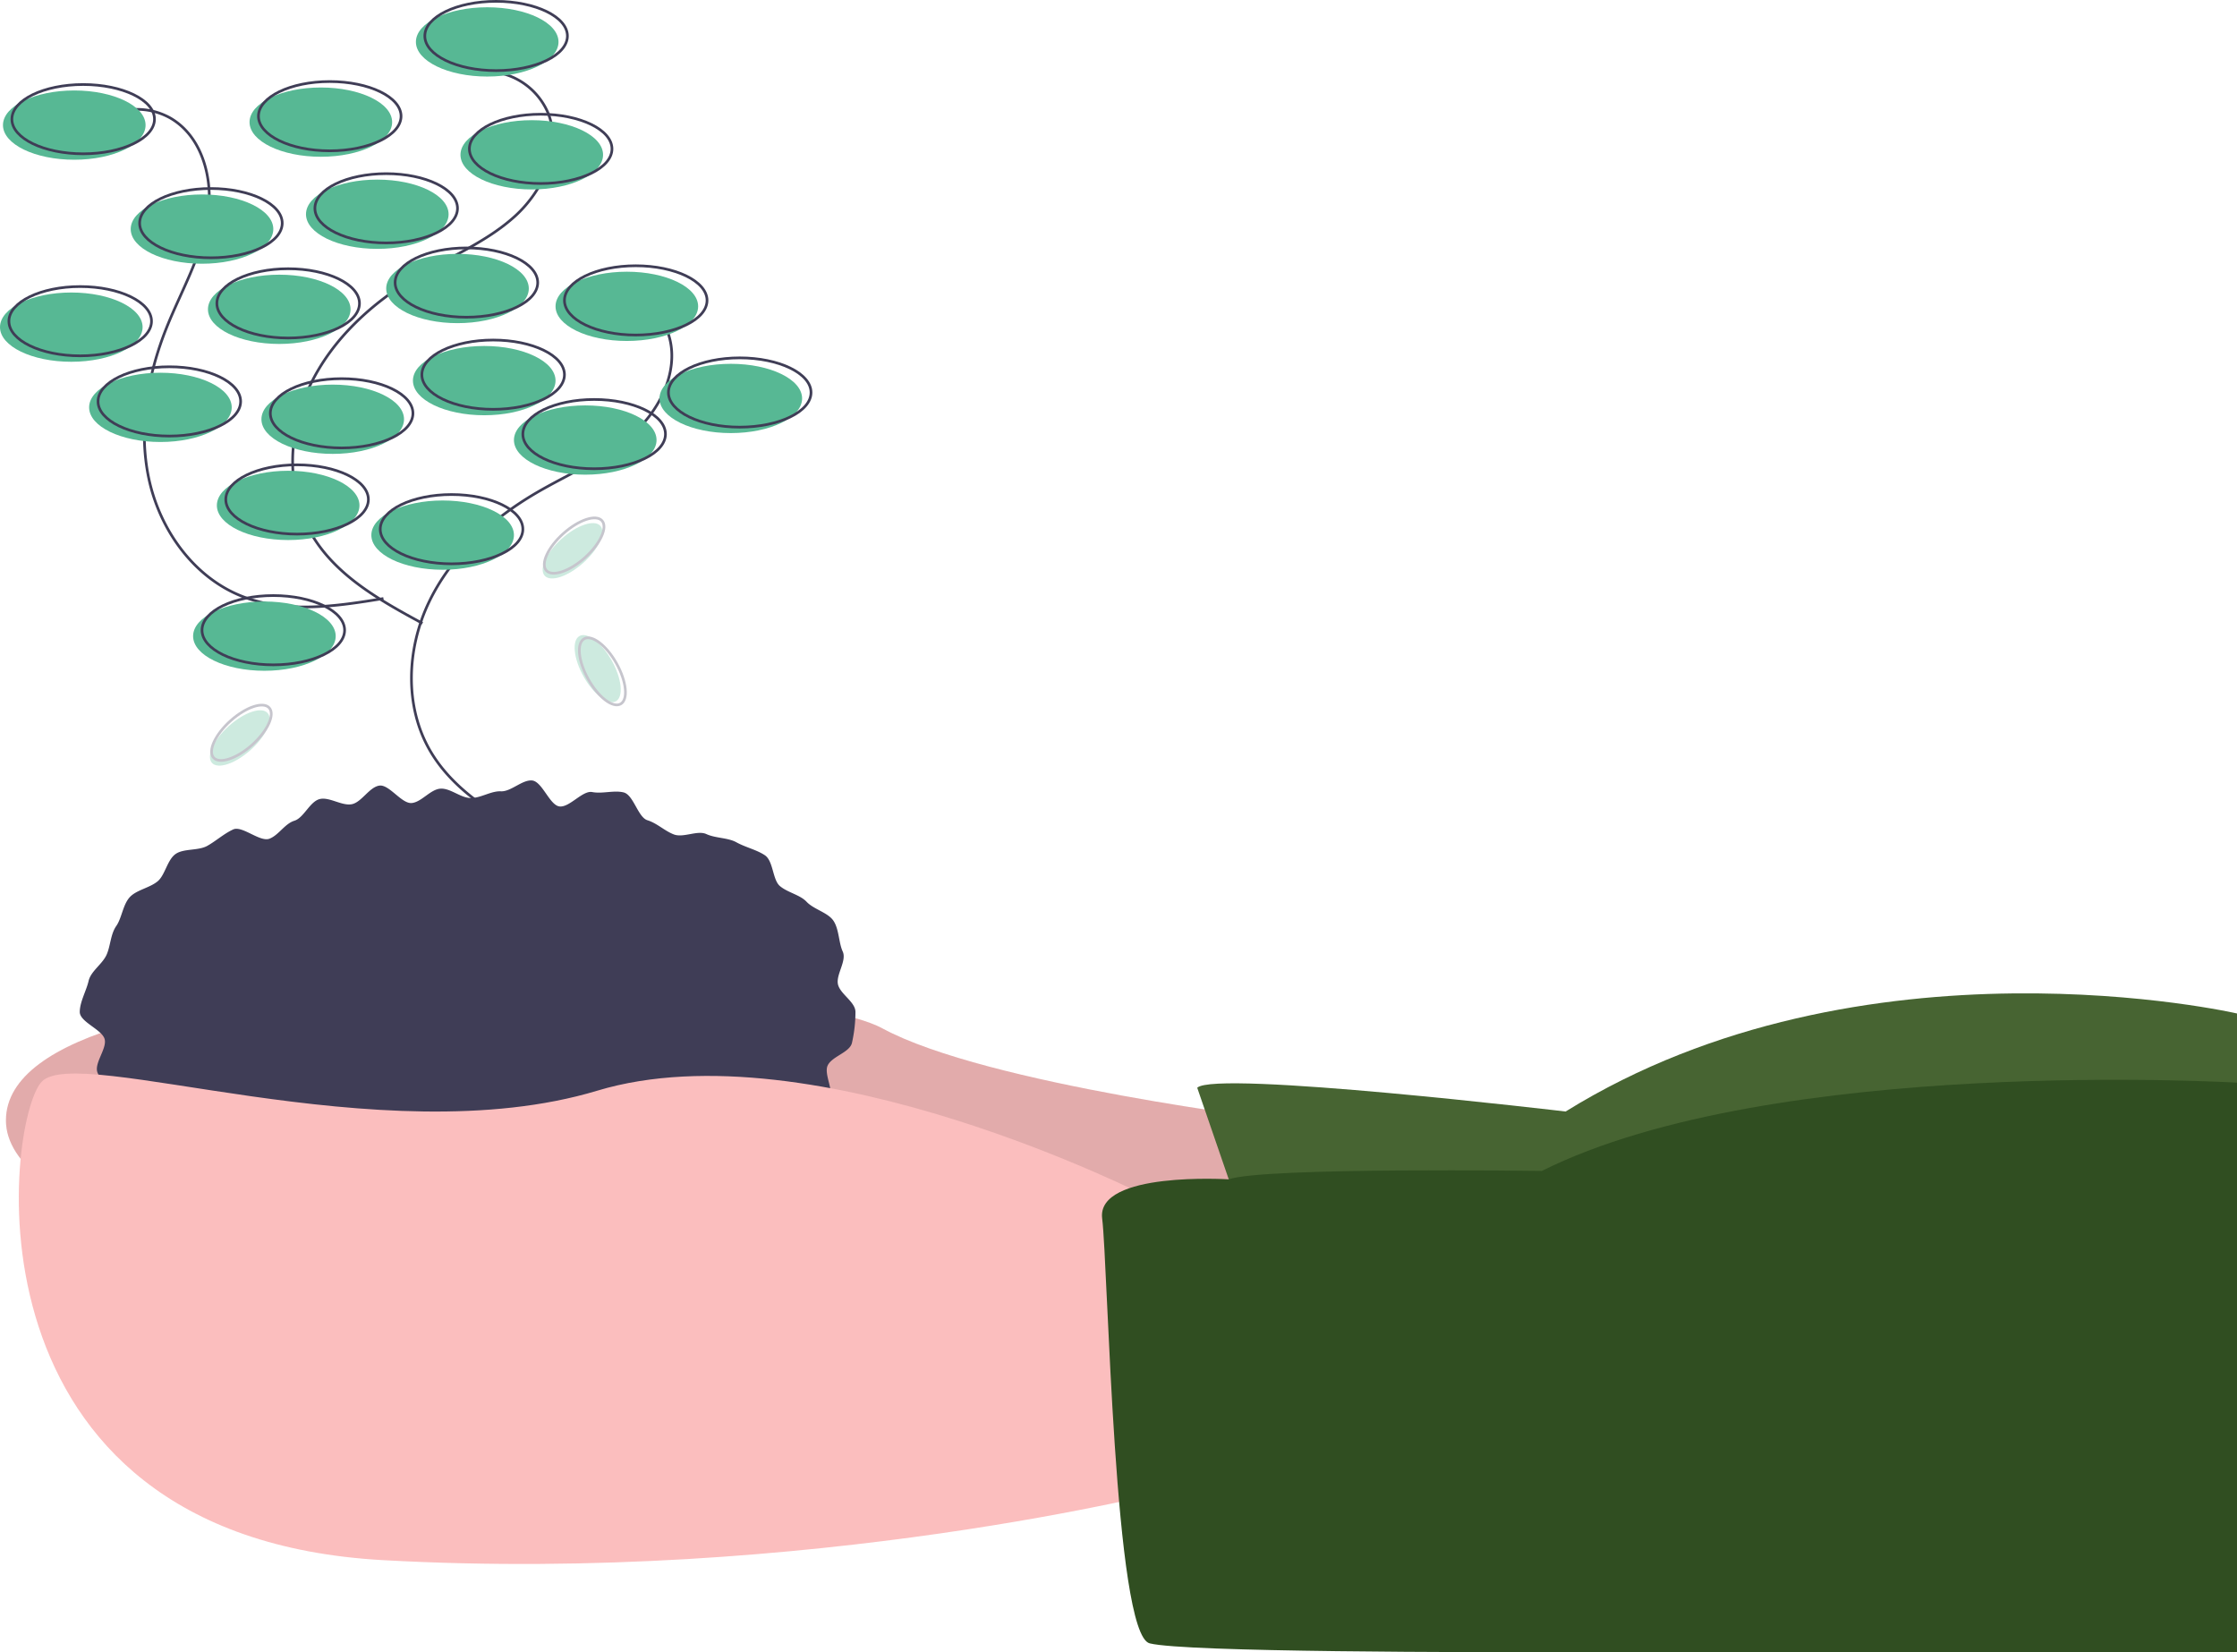 <svg xmlns="http://www.w3.org/2000/svg" width="839.408" height="619.92" viewBox="0 0 839.408 619.92">
  <defs>
    <style>
      .cls-1 {
        fill: #fbbebe;
      }

      .cls-2 {
        opacity: 0.1;
      }

      .cls-3 {
        fill: #476432;
      }

      .cls-4 {
        fill: #3f3d56;
      }

      .cls-5 {
        fill: #304e21;
      }

      .cls-6 {
        fill: none;
        stroke: #3f3d56;
        stroke-miterlimit: 10;
      }

      .cls-7 {
        fill: #57b894;
      }

      .cls-8 {
        opacity: 0.3;
      }
    </style>
  </defs>
  <g id="undraw_environment_iaus" transform="translate(0 0.5)">
    <path id="Path_22" data-name="Path 22" class="cls-1" d="M983.448,563.478S871.973,550.1,832.957,528.921,504.1,497.708,504.1,563.478s333.311,94.754,333.311,94.754L1012.432,648.2Z" transform="translate(-501.875 -143.599)"/>
    <path id="Path_23" data-name="Path 23" class="cls-2" d="M983.448,563.478S871.973,550.1,832.957,528.921,504.1,497.708,504.1,563.478s333.311,94.754,333.311,94.754L1012.432,648.2Z" transform="translate(-501.875 -143.599)"/>
    <path id="Path_24" data-name="Path 24" class="cls-3" d="M157,551.375l23.41,68,366.753,4.459V523.506S406.7,491.179,295.229,560.293C295.229,560.293,163.688,544.687,157,551.375Z" transform="translate(292.245 -143.758)"/>
    <path id="Path_26" data-name="Path 26" class="cls-4" d="M704.172,518.515c0,3.8,8.52,6.62,9.358,10.285.831,3.635-4.231,9.163-2.629,12.635a68.731,68.731,0,0,0,5.847,10.168c2.1,3,8.58,2.566,11.238,5.383a89.328,89.328,0,0,0,8.254,7.178c2.82,2.345,6.641,2.837,9.848,5,3.049,2.053,2.68,9.584,6.054,11.453,3.223,1.786,8.157.349,11.653,1.955,3.356,1.541,5.126,7.116,8.714,8.479,3.46,1.315,7.743.749,11.4,1.888,3.541,1.1,7.5.923,11.212,1.851,3.6.9,6.354,6.3,10.1,7.029,3.651.709,7.93-1.183,11.706-.645,3.687.525,7.975-4.142,11.768-3.788,3.712.346,7.211,2.506,11.013,2.681,3.728.171,7.414,1.813,11.217,1.813s7.726,3.567,11.453,3.4c3.8-.174,7.244-5.581,10.956-5.927,3.793-.353,8.318,5.295,12,4.77,3.775-.537,6.766-6.066,10.417-6.775,3.749-.728,8.59,3.223,12.193,2.322,3.71-.928,5.913-7.359,9.454-8.462,3.658-1.139,8.192.4,11.652-.911,3.588-1.364,7.96-1.145,11.316-2.686,3.5-1.606,6.006-5.406,9.229-7.192,3.373-1.87,4.929-6.506,7.978-8.559,3.207-2.16,8.094-1.884,10.914-4.23,2.978-2.477,8.557-2.606,11.07-5.27,2.658-2.818,3.733-7.55,5.832-10.555,2.21-3.165-2.127-9.856-.584-13.2,1.6-3.471,8.3-4.881,9.126-8.516a53.472,53.472,0,0,0,1.311-11.565c0-3.8-5.725-6.7-6.563-10.368-.831-3.635,3.383-8.856,1.781-12.328-1.543-3.346-1.346-8.488-3.557-11.653-2.1-3-7.335-4.182-9.993-7-2.513-2.664-7.01-3.407-9.988-5.883-2.82-2.345-2.461-9.419-5.668-11.578-3.049-2.053-7.307-2.99-10.68-4.859-3.223-1.786-7.785-1.485-11.281-3.091-3.356-1.541-8.613,1.5-12.2.133-3.46-1.315-6.267-4.188-9.925-5.327-3.541-1.1-5.2-9.507-8.914-10.435-3.6-.9-8.035.595-11.783-.134-3.651-.709-8.564,5.922-12.34,5.385-3.687-.525-6.444-9.377-10.237-9.73-3.712-.346-7.9,4.239-11.7,4.065-3.728-.171-7.471,2.515-11.274,2.515s-7.591-3.687-11.318-3.516c-3.8.174-7.154,5.047-10.866,5.393-3.793.353-8.45-7.058-12.137-6.533-3.775.537-6.693,6.266-10.344,6.976-3.749.728-8.443-2.829-12.047-1.927-3.71.928-5.943,7.017-9.484,8.12-3.658,1.139-5.912,5.435-9.372,6.749-3.588,1.364-10.254-5.016-13.61-3.474-3.5,1.606-6.516,4.385-9.74,6.171-3.373,1.87-8.736.929-11.785,2.983-3.207,2.159-4,7.956-6.816,10.3-2.978,2.477-7.889,3.222-10.4,5.887-2.658,2.818-3.027,7.867-5.125,10.872-2.21,3.165-2.141,7.55-3.684,10.895-1.6,3.471-5.876,6.1-6.706,9.731C706.653,510.516,704.172,514.716,704.172,518.515Z" transform="translate(-674.238 -139.324)"/>
    <path id="Path_27" data-name="Path 27" class="cls-1" d="M1001.406,594.291S875.439,529.636,794.062,554.16,598.981,536.324,585.6,550.816,553.276,721.373,713.8,730.291s297.639-26.754,297.639-26.754Z" transform="translate(-569.997 -145.429)"/>
    <path id="Path_28" data-name="Path 28" class="cls-5" d="M204.574,587.536s-49.73-3.147-47.5,14.689,4.459,156.065,17.836,159.41,119.278,3.344,162.754,3.344H582.908V551.266s-173.9-10.353-260.852,33.122C322.056,584.389,217.517,582.879,204.574,587.536Z" transform="translate(256.5 -145.559)"/>
    <path id="Path_29" data-name="Path 29" class="cls-6" d="M850.6,236.779a25.619,25.619,0,0,1,22.083,15.44c5.522,13.348-1.588,29.027-12.261,38.76s-24.383,15.3-36.841,22.61c-16.732,9.822-31.767,23.458-40.139,40.96s-9.262,39.184.578,55.9c9.134,15.52,25.742,24.809,41.583,33.375" transform="translate(-622.504 -129.077)"/>
    <path id="Path_30" data-name="Path 30" class="cls-6" d="M897.669,150.885a25.619,25.619,0,0,1,22.083,15.44c5.522,13.348-1.588,29.027-12.261,38.76s-24.384,15.3-36.841,22.61c-16.732,9.822-31.767,23.457-40.139,40.96s-9.262,39.184.578,55.9c9.134,15.52,25.742,24.809,41.583,33.375" transform="translate(-714.159 -124.561)"/>
    <path id="Path_31" data-name="Path 31" class="cls-6" d="M891.126,170.39a25.619,25.619,0,0,1,26.914-1.31c12.538,7.174,16.514,23.924,14.033,38.154s-9.917,27.023-15.29,40.431c-7.217,18.01-10.759,38-6.664,56.96s16.663,36.654,34.681,43.851c16.723,6.68,35.542,3.858,53.312.935" transform="translate(-854.225 -125.349)"/>
    <ellipse id="Ellipse_1" data-name="Ellipse 1" class="cls-7" cx="26.754" cy="12.995" rx="26.754" ry="12.995" transform="translate(139.344 187.278)"/>
    <ellipse id="Ellipse_2" data-name="Ellipse 2" class="cls-6" cx="26.754" cy="12.995" rx="26.754" ry="12.995" transform="translate(142.688 185.049)"/>
    <ellipse id="Ellipse_3" data-name="Ellipse 3" class="cls-7" cx="26.754" cy="12.995" rx="26.754" ry="12.995" transform="translate(81.377 176.131)"/>
    <ellipse id="Ellipse_4" data-name="Ellipse 4" class="cls-6" cx="26.754" cy="12.995" rx="26.754" ry="12.995" transform="translate(84.721 173.901)"/>
    <ellipse id="Ellipse_5" data-name="Ellipse 5" class="cls-7" cx="26.754" cy="12.995" rx="26.754" ry="12.995" transform="translate(72.459 225.18)"/>
    <ellipse id="Ellipse_6" data-name="Ellipse 6" class="cls-6" cx="26.754" cy="12.995" rx="26.754" ry="12.995" transform="translate(75.803 222.95)"/>
    <ellipse id="Ellipse_7" data-name="Ellipse 7" class="cls-7" cx="26.754" cy="12.995" rx="26.754" ry="12.995" transform="translate(78.033 102.557)"/>
    <ellipse id="Ellipse_8" data-name="Ellipse 8" class="cls-6" cx="26.754" cy="12.995" rx="26.754" ry="12.995" transform="translate(81.377 100.328)"/>
    <ellipse id="Ellipse_9" data-name="Ellipse 9" class="cls-7" cx="26.754" cy="12.995" rx="26.754" ry="12.995" transform="translate(144.918 94.754)"/>
    <ellipse id="Ellipse_10" data-name="Ellipse 10" class="cls-6" cx="26.754" cy="12.995" rx="26.754" ry="12.995" transform="translate(148.262 92.524)"/>
    <ellipse id="Ellipse_11" data-name="Ellipse 11" class="cls-7" cx="26.754" cy="12.995" rx="26.754" ry="12.995" transform="translate(114.819 66.885)"/>
    <ellipse id="Ellipse_12" data-name="Ellipse 12" class="cls-6" cx="26.754" cy="12.995" rx="26.754" ry="12.995" transform="translate(118.164 64.656)"/>
    <ellipse id="Ellipse_13" data-name="Ellipse 13" class="cls-7" cx="26.754" cy="12.995" rx="26.754" ry="12.995" transform="translate(49.049 72.459)"/>
    <ellipse id="Ellipse_14" data-name="Ellipse 14" class="cls-6" cx="26.754" cy="12.995" rx="26.754" ry="12.995" transform="translate(52.393 70.229)"/>
    <ellipse id="Ellipse_15" data-name="Ellipse 15" class="cls-7" cx="26.754" cy="12.995" rx="26.754" ry="12.995" transform="translate(0 109.246)"/>
    <ellipse id="Ellipse_16" data-name="Ellipse 16" class="cls-6" cx="26.754" cy="12.995" rx="26.754" ry="12.995" transform="translate(3.344 107.016)"/>
    <ellipse id="Ellipse_17" data-name="Ellipse 17" class="cls-7" cx="26.754" cy="12.995" rx="26.754" ry="12.995" transform="translate(172.786 44.59)"/>
    <ellipse id="Ellipse_18" data-name="Ellipse 18" class="cls-6" cx="26.754" cy="12.995" rx="26.754" ry="12.995" transform="translate(176.131 42.361)"/>
    <ellipse id="Ellipse_19" data-name="Ellipse 19" class="cls-7" cx="26.754" cy="12.995" rx="26.754" ry="12.995" transform="translate(156.065 2.229)"/>
    <ellipse id="Ellipse_20" data-name="Ellipse 20" class="cls-6" cx="26.754" cy="12.995" rx="26.754" ry="12.995" transform="translate(159.409)"/>
    <ellipse id="Ellipse_21" data-name="Ellipse 21" class="cls-7" cx="26.754" cy="12.995" rx="26.754" ry="12.995" transform="translate(1.115 33.443)"/>
    <ellipse id="Ellipse_22" data-name="Ellipse 22" class="cls-6" cx="26.754" cy="12.995" rx="26.754" ry="12.995" transform="translate(4.459 31.213)"/>
    <ellipse id="Ellipse_23" data-name="Ellipse 23" class="cls-7" cx="26.754" cy="12.995" rx="26.754" ry="12.995" transform="translate(247.475 136)"/>
    <ellipse id="Ellipse_24" data-name="Ellipse 24" class="cls-6" cx="26.754" cy="12.995" rx="26.754" ry="12.995" transform="translate(250.819 133.77)"/>
    <ellipse id="Ellipse_25" data-name="Ellipse 25" class="cls-7" cx="26.754" cy="12.995" rx="26.754" ry="12.995" transform="translate(154.95 129.311)"/>
    <ellipse id="Ellipse_26" data-name="Ellipse 26" class="cls-6" cx="26.754" cy="12.995" rx="26.754" ry="12.995" transform="translate(158.295 127.082)"/>
    <ellipse id="Ellipse_27" data-name="Ellipse 27" class="cls-7" cx="26.754" cy="12.995" rx="26.754" ry="12.995" transform="translate(33.443 139.344)"/>
    <ellipse id="Ellipse_28" data-name="Ellipse 28" class="cls-6" cx="26.754" cy="12.995" rx="26.754" ry="12.995" transform="translate(36.787 137.114)"/>
    <ellipse id="Ellipse_29" data-name="Ellipse 29" class="cls-7" cx="26.754" cy="12.995" rx="26.754" ry="12.995" transform="translate(98.098 143.803)"/>
    <ellipse id="Ellipse_30" data-name="Ellipse 30" class="cls-6" cx="26.754" cy="12.995" rx="26.754" ry="12.995" transform="translate(101.442 141.573)"/>
    <ellipse id="Ellipse_31" data-name="Ellipse 31" class="cls-7" cx="26.754" cy="12.995" rx="26.754" ry="12.995" transform="translate(93.639 32.328)"/>
    <ellipse id="Ellipse_32" data-name="Ellipse 32" class="cls-6" cx="26.754" cy="12.995" rx="26.754" ry="12.995" transform="translate(96.983 30.098)"/>
    <ellipse id="Ellipse_33" data-name="Ellipse 33" class="cls-7" cx="26.754" cy="12.995" rx="26.754" ry="12.995" transform="translate(208.459 101.442)"/>
    <ellipse id="Ellipse_34" data-name="Ellipse 34" class="cls-6" cx="26.754" cy="12.995" rx="26.754" ry="12.995" transform="translate(211.803 99.213)"/>
    <ellipse id="Ellipse_35" data-name="Ellipse 35" class="cls-7" cx="26.754" cy="12.995" rx="26.754" ry="12.995" transform="translate(192.852 151.606)"/>
    <ellipse id="Ellipse_36" data-name="Ellipse 36" class="cls-6" cx="26.754" cy="12.995" rx="26.754" ry="12.995" transform="translate(196.196 149.377)"/>
    <g id="Group_8" data-name="Group 8" class="cls-8" transform="translate(212.143 235.171)">
      <ellipse id="Ellipse_37" data-name="Ellipse 37" class="cls-7" cx="14.016" cy="6.07" rx="14.016" ry="6.07" transform="translate(13.676 30.393) rotate(-119.201)"/>
      <ellipse id="Ellipse_38" data-name="Ellipse 38" class="cls-6" cx="14.016" cy="6.07" rx="14.016" ry="6.07" transform="translate(15.44 31.414) rotate(-119.201)"/>
    </g>
    <g id="Group_9" data-name="Group 9" class="cls-8" transform="translate(75.486 260.562)">
      <ellipse id="Ellipse_39" data-name="Ellipse 39" class="cls-7" cx="6.07" cy="14.016" rx="6.07" ry="14.016" transform="translate(8.096 29.685) rotate(-131.828)"/>
      <ellipse id="Ellipse_40" data-name="Ellipse 40" class="cls-6" cx="6.07" cy="14.016" rx="6.07" ry="14.016" transform="translate(8.707 27.741) rotate(-131.828)"/>
    </g>
    <g id="Group_10" data-name="Group 10" class="cls-8" transform="translate(200.338 190.332)">
      <ellipse id="Ellipse_41" data-name="Ellipse 41" class="cls-7" cx="6.07" cy="14.016" rx="6.07" ry="14.016" transform="translate(8.096 29.685) rotate(-131.828)"/>
      <ellipse id="Ellipse_42" data-name="Ellipse 42" class="cls-6" cx="6.07" cy="14.016" rx="6.07" ry="14.016" transform="translate(8.707 27.741) rotate(-131.828)"/>
    </g>
  </g>
</svg>
